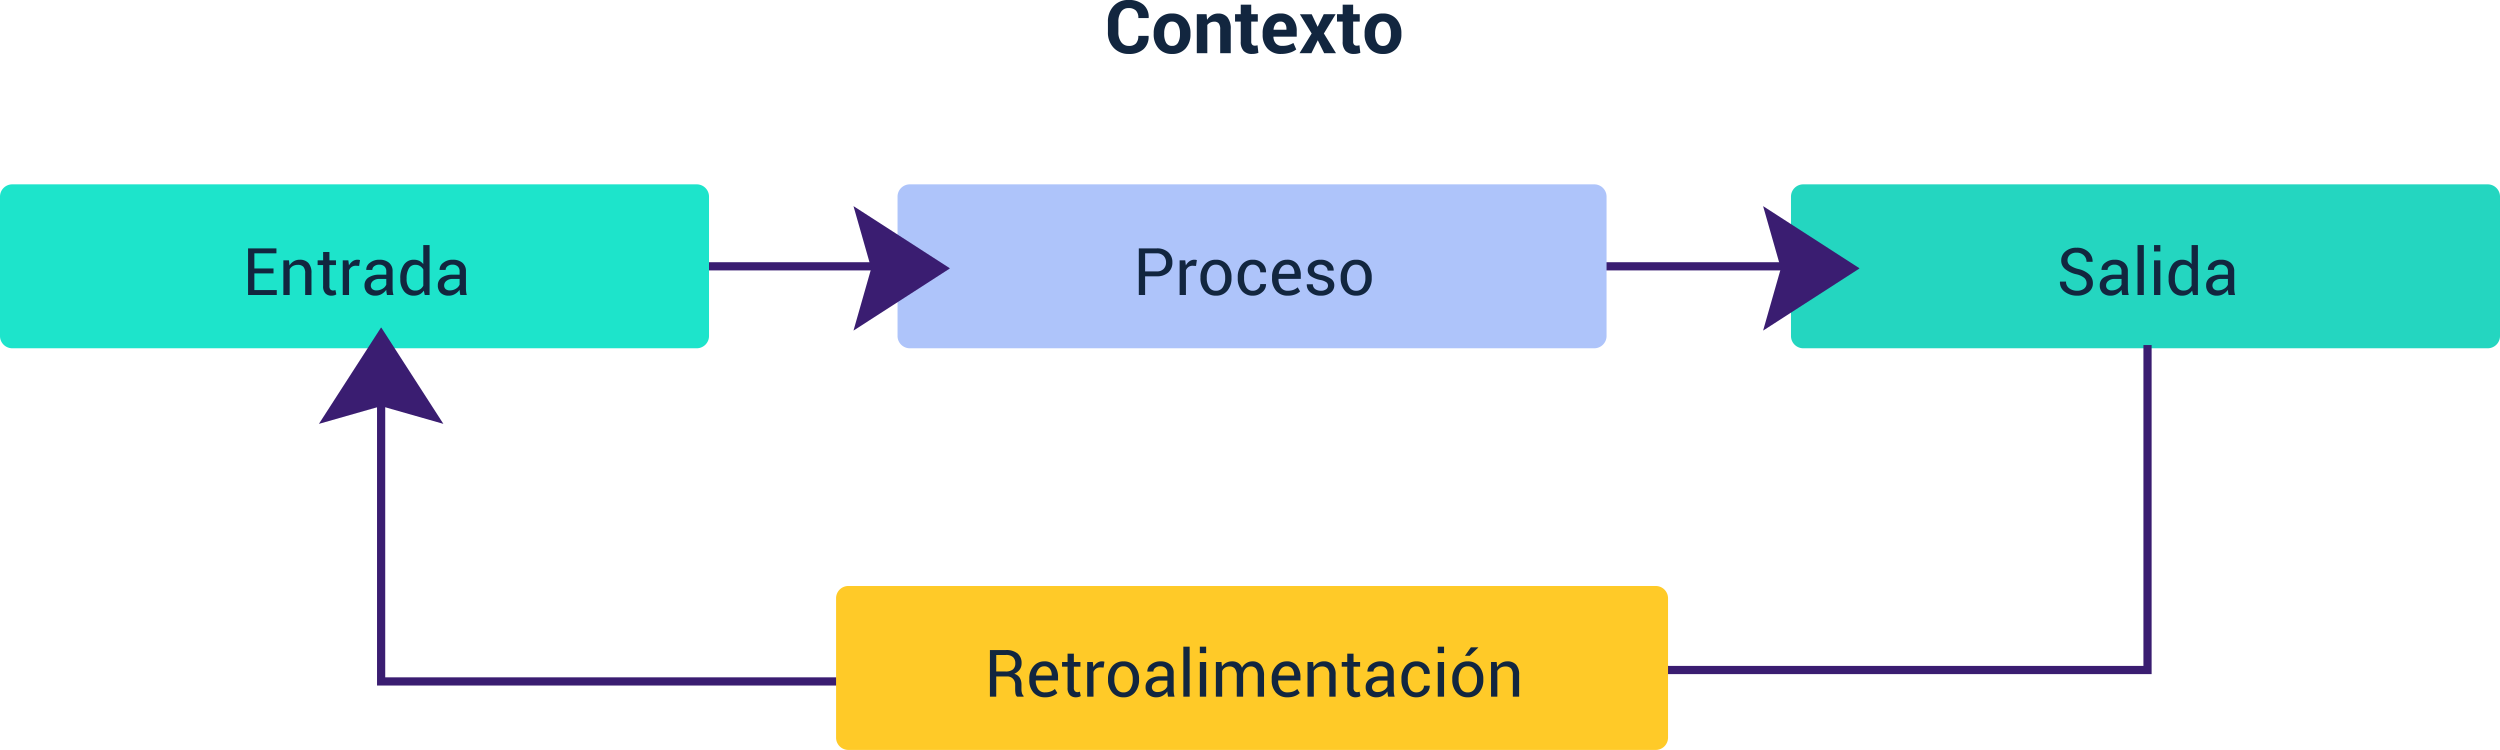 <svg xmlns="http://www.w3.org/2000/svg" width="610" height="182.981" viewBox="0 0 610 182.981">
  <g id="Grupo_1102275" data-name="Grupo 1102275" transform="translate(-504.75 -2149.019)">
    <path id="Trazado_883806" data-name="Trazado 883806" d="M-25.761-4.236l.018.053A4.006,4.006,0,0,1-26.991-.976,5.089,5.089,0,0,1-30.533.185,4.906,4.906,0,0,1-34.251-1.3a5.312,5.312,0,0,1-1.415-3.828v-2.54a5.41,5.41,0,0,1,1.38-3.828,4.7,4.7,0,0,1,3.621-1.49,5.4,5.4,0,0,1,3.656,1.143,3.934,3.934,0,0,1,1.283,3.217l-.018.053h-2.5a2.516,2.516,0,0,0-.593-1.833,2.474,2.474,0,0,0-1.833-.6,2.069,2.069,0,0,0-1.8.927,4.1,4.1,0,0,0-.646,2.4v2.558a3.98,3.98,0,0,0,.681,2.408,2.214,2.214,0,0,0,1.894.932,2.253,2.253,0,0,0,1.718-.6,2.619,2.619,0,0,0,.567-1.85Zm1.266-.606a5.1,5.1,0,0,1,1.187-3.485,4.136,4.136,0,0,1,3.287-1.358,4.18,4.18,0,0,1,3.3,1.354,5.076,5.076,0,0,1,1.2,3.489v.185a5.084,5.084,0,0,1-1.191,3.494A4.162,4.162,0,0,1-20,.185a4.173,4.173,0,0,1-3.3-1.349A5.084,5.084,0,0,1-24.5-4.658Zm2.558.185a4.137,4.137,0,0,0,.457,2.087A1.578,1.578,0,0,0-20-1.784a1.562,1.562,0,0,0,1.455-.791,4.11,4.11,0,0,0,.461-2.083v-.185a4.068,4.068,0,0,0-.466-2.065,1.576,1.576,0,0,0-1.468-.8,1.557,1.557,0,0,0-1.455.8,4.1,4.1,0,0,0-.461,2.061ZM-11.593-9.51l.114,1.362A3.478,3.478,0,0,1-10.31-9.281a3.034,3.034,0,0,1,1.556-.4,2.828,2.828,0,0,1,2.25.927A4.4,4.4,0,0,1-5.7-5.827V0H-8.271V-5.818a2.277,2.277,0,0,0-.356-1.446A1.312,1.312,0,0,0-9.694-7.69a2.241,2.241,0,0,0-1.006.215,1.965,1.965,0,0,0-.716.593V0h-2.566V-9.51ZM-.7-11.839V-9.51H.905v1.8H-.7v4.843a1.105,1.105,0,0,0,.233.791.818.818,0,0,0,.611.237,2.45,2.45,0,0,0,.352-.022,2.961,2.961,0,0,0,.343-.075L1.046-.079a5.2,5.2,0,0,1-.751.2A4.48,4.48,0,0,1-.5.185,2.735,2.735,0,0,1-2.544-.545a3.2,3.2,0,0,1-.716-2.312V-7.708H-4.649v-1.8h1.389v-2.329ZM6.609.185A4.279,4.279,0,0,1,3.287-1.121a4.784,4.784,0,0,1-1.2-3.362v-.352a5.207,5.207,0,0,1,1.16-3.5,3.944,3.944,0,0,1,3.19-1.354,3.692,3.692,0,0,1,2.94,1.173,4.637,4.637,0,0,1,1.024,3.16v1.327H4.737l-.026.053A2.569,2.569,0,0,0,5.3-2.391a1.987,1.987,0,0,0,1.578.606A5.279,5.279,0,0,0,8.345-1.96,5.971,5.971,0,0,0,9.589-2.5l.694,1.582a4.764,4.764,0,0,1-1.547.782A6.86,6.86,0,0,1,6.609.185ZM6.442-7.708a1.425,1.425,0,0,0-1.191.532,2.667,2.667,0,0,0-.505,1.411l.018.044H7.893v-.193A2.221,2.221,0,0,0,7.55-7.229,1.268,1.268,0,0,0,6.442-7.708Zm9.035,1.222h.053L16.989-9.51h2.9l-2.865,4.7L19.986,0H17.095L15.539-3.155,13.983,0h-2.9l2.962-4.808-2.874-4.7h2.883Zm8.692-5.353V-9.51h1.608v1.8H24.17v4.843a1.105,1.105,0,0,0,.233.791.818.818,0,0,0,.611.237,2.45,2.45,0,0,0,.352-.022,2.961,2.961,0,0,0,.343-.075l.211,1.854a5.2,5.2,0,0,1-.751.2,4.48,4.48,0,0,1-.8.066,2.735,2.735,0,0,1-2.043-.729,3.2,3.2,0,0,1-.716-2.312V-7.708H20.224v-1.8h1.389v-2.329Zm2.795,7a5.1,5.1,0,0,1,1.187-3.485,4.136,4.136,0,0,1,3.287-1.358,4.18,4.18,0,0,1,3.3,1.354,5.076,5.076,0,0,1,1.2,3.489v.185a5.084,5.084,0,0,1-1.191,3.494A4.162,4.162,0,0,1,31.456.185a4.173,4.173,0,0,1-3.3-1.349,5.084,5.084,0,0,1-1.191-3.494Zm2.558.185a4.137,4.137,0,0,0,.457,2.087,1.578,1.578,0,0,0,1.477.787,1.562,1.562,0,0,0,1.455-.791,4.11,4.11,0,0,0,.461-2.083v-.185a4.068,4.068,0,0,0-.466-2.065,1.576,1.576,0,0,0-1.468-.8,1.557,1.557,0,0,0-1.455.8,4.1,4.1,0,0,0-.461,2.061Z" transform="translate(810.75 2162)" fill="#12263f"/>
    <path id="Trazado_878082" data-name="Trazado 878082" d="M-7719.743-9486h58.169" transform="translate(8385.75 11700)" fill="none" stroke="#3a1d71" stroke-width="2"/>
    <path id="Trazado_878086" data-name="Trazado 878086" d="M-7719.743-9486h58.169" transform="translate(8604.75 11700)" fill="none" stroke="#3a1d71" stroke-width="2"/>
    <path id="Trazado_883807" data-name="Trazado 883807" d="M3,0H170a3,3,0,0,1,3,3V37a3,3,0,0,1-3,3H3a3,3,0,0,1-3-3V3A3,3,0,0,1,3,0Z" transform="translate(723.75 2194)" fill="#aec4fa"/>
    <path id="Trazado_883808" data-name="Trazado 883808" d="M-26.594-4.562V0h-1.539V-11.375h4.352a4.009,4.009,0,0,1,2.832.938,3.207,3.207,0,0,1,1.012,2.469,3.2,3.2,0,0,1-1.012,2.477,4.031,4.031,0,0,1-2.832.93Zm0-1.2h2.813a2.231,2.231,0,0,0,1.727-.621,2.227,2.227,0,0,0,.57-1.566,2.26,2.26,0,0,0-.574-1.578,2.21,2.21,0,0,0-1.723-.633h-2.812Zm12.422-1.328-.789-.047a1.762,1.762,0,0,0-1.027.289,1.854,1.854,0,0,0-.645.813V0h-1.539V-8.453H-16.8l.148,1.234a2.934,2.934,0,0,1,.887-1.023,2.073,2.073,0,0,1,1.215-.367,1.9,1.9,0,0,1,.328.027,2.175,2.175,0,0,1,.258.059ZM-13.086-4.3a4.654,4.654,0,0,1,1.016-3.09A3.406,3.406,0,0,1-9.312-8.609,3.439,3.439,0,0,1-6.535-7.4,4.639,4.639,0,0,1-5.516-4.3v.172A4.631,4.631,0,0,1-6.531-1.039,3.429,3.429,0,0,1-9.3.164a3.436,3.436,0,0,1-2.77-1.207,4.623,4.623,0,0,1-1.02-3.09Zm1.539.172a4.009,4.009,0,0,0,.566,2.219A1.875,1.875,0,0,0-9.3-1.039a1.87,1.87,0,0,0,1.672-.875,3.988,3.988,0,0,0,.57-2.219V-4.3a3.976,3.976,0,0,0-.574-2.211A1.882,1.882,0,0,0-9.312-7.4a1.856,1.856,0,0,0-1.668.883A4.018,4.018,0,0,0-11.547-4.3ZM-.273-1.039A1.81,1.81,0,0,0,.969-1.512,1.494,1.494,0,0,0,1.5-2.672H2.891l.023.047A2.428,2.428,0,0,1,1.977-.684,3.313,3.313,0,0,1-.273.164a3.319,3.319,0,0,1-2.75-1.211,4.674,4.674,0,0,1-.969-3.016v-.328a4.654,4.654,0,0,1,.973-3A3.317,3.317,0,0,1-.273-8.609a3.189,3.189,0,0,1,2.316.875,2.775,2.775,0,0,1,.871,2.148L2.9-5.539H1.5A1.865,1.865,0,0,0,1-6.855,1.658,1.658,0,0,0-.273-7.4a1.777,1.777,0,0,0-1.652.879,4.114,4.114,0,0,0-.52,2.129v.328a4.192,4.192,0,0,0,.512,2.148A1.776,1.776,0,0,0-.273-1.039ZM8.242.164A3.576,3.576,0,0,1,5.4-1a4.48,4.48,0,0,1-1.02-3.062v-.344A4.386,4.386,0,0,1,5.434-7.418,3.3,3.3,0,0,1,8-8.609a3.067,3.067,0,0,1,2.543,1.055,4.345,4.345,0,0,1,.848,2.8v.813H5.984L5.961-3.9a3.494,3.494,0,0,0,.563,2.066,1.965,1.965,0,0,0,1.719.793,3.872,3.872,0,0,0,1.371-.223,3.061,3.061,0,0,0,1.012-.613l.6,1a3.7,3.7,0,0,1-1.2.738A4.762,4.762,0,0,1,8.242.164ZM8-7.4a1.673,1.673,0,0,0-1.332.621,2.938,2.938,0,0,0-.645,1.59l.016.039H9.852v-.125A2.462,2.462,0,0,0,9.4-6.8,1.638,1.638,0,0,0,8-7.4ZM18.031-2.273a1.026,1.026,0,0,0-.387-.828,3.732,3.732,0,0,0-1.465-.562,6.146,6.146,0,0,1-2.293-.9,1.814,1.814,0,0,1-.8-1.547,2.229,2.229,0,0,1,.879-1.766,3.433,3.433,0,0,1,2.277-.734,3.4,3.4,0,0,1,2.328.781,2.239,2.239,0,0,1,.852,1.82l-.016.047H17.938a1.331,1.331,0,0,0-.48-.992A1.717,1.717,0,0,0,16.242-7.4a1.751,1.751,0,0,0-1.215.367,1.146,1.146,0,0,0-.4.875.927.927,0,0,0,.348.773,3.848,3.848,0,0,0,1.434.5,6.058,6.058,0,0,1,2.359.93,1.872,1.872,0,0,1,.8,1.57,2.226,2.226,0,0,1-.91,1.836,3.754,3.754,0,0,1-2.379.711,3.715,3.715,0,0,1-2.547-.82,2.341,2.341,0,0,1-.883-1.914l.016-.047h1.469a1.424,1.424,0,0,0,.609,1.2,2.358,2.358,0,0,0,1.336.379,2.1,2.1,0,0,0,1.285-.348A1.063,1.063,0,0,0,18.031-2.273ZM21.125-4.3a4.654,4.654,0,0,1,1.016-3.09A3.406,3.406,0,0,1,24.9-8.609,3.439,3.439,0,0,1,27.676-7.4,4.639,4.639,0,0,1,28.7-4.3v.172A4.631,4.631,0,0,1,27.68-1.039a3.429,3.429,0,0,1-2.766,1.2,3.436,3.436,0,0,1-2.77-1.207,4.623,4.623,0,0,1-1.02-3.09Zm1.539.172a4.009,4.009,0,0,0,.566,2.219,1.875,1.875,0,0,0,1.684.875,1.87,1.87,0,0,0,1.672-.875,3.988,3.988,0,0,0,.57-2.219V-4.3a3.976,3.976,0,0,0-.574-2.211A1.882,1.882,0,0,0,24.9-7.4a1.856,1.856,0,0,0-1.668.883A4.018,4.018,0,0,0,22.664-4.3Z" transform="translate(810.75 2221)" fill="#12263f"/>
    <path id="Trazado_883809" data-name="Trazado 883809" d="M3,0H170a3,3,0,0,1,3,3V37a3,3,0,0,1-3,3H3a3,3,0,0,1-3-3V3A3,3,0,0,1,3,0Z" transform="translate(941.75 2194)" fill="#24d6c0"/>
    <path id="Trazado_883810" data-name="Trazado 883810" d="M-14.875-2.867a1.711,1.711,0,0,0-.555-1.3,4.62,4.62,0,0,0-1.953-.891A6.5,6.5,0,0,1-20.09-6.32a2.655,2.655,0,0,1-.973-2.1,2.8,2.8,0,0,1,1.047-2.227,4.05,4.05,0,0,1,2.719-.891,3.971,3.971,0,0,1,2.863,1.02A3.088,3.088,0,0,1-13.4-8.141l-.023.047h-1.469a2.1,2.1,0,0,0-.676-1.6,2.431,2.431,0,0,0-1.73-.633,2.37,2.37,0,0,0-1.652.523,1.754,1.754,0,0,0-.574,1.359,1.518,1.518,0,0,0,.629,1.238,5.8,5.8,0,0,0,2.043.871,5.8,5.8,0,0,1,2.617,1.313,2.857,2.857,0,0,1,.9,2.141A2.657,2.657,0,0,1-14.418-.672a4.491,4.491,0,0,1-2.824.836,4.8,4.8,0,0,1-2.91-.922,2.81,2.81,0,0,1-1.223-2.469l.016-.047h1.469a1.912,1.912,0,0,0,.813,1.652,3.076,3.076,0,0,0,1.836.582,2.761,2.761,0,0,0,1.73-.492A1.6,1.6,0,0,0-14.875-2.867ZM-6.172,0q-.078-.383-.121-.676a4.96,4.96,0,0,1-.051-.59A3.589,3.589,0,0,1-7.465-.246a2.867,2.867,0,0,1-1.488.41,2.763,2.763,0,0,1-2.012-.676,2.486,2.486,0,0,1-.691-1.863,2.183,2.183,0,0,1,.98-1.895,4.579,4.579,0,0,1,2.66-.684h1.672v-.836A1.551,1.551,0,0,0-6.8-6.965,1.779,1.779,0,0,0-8.078-7.4a1.859,1.859,0,0,0-1.211.375,1.125,1.125,0,0,0-.461.9l-1.461.016-.016-.047a2.023,2.023,0,0,1,.863-1.687,3.578,3.578,0,0,1,2.371-.766,3.49,3.49,0,0,1,2.313.73A2.588,2.588,0,0,1-4.8-5.773V-1.7a7.923,7.923,0,0,0,.047.875A4.5,4.5,0,0,0-4.586,0ZM-8.727-1.125a2.739,2.739,0,0,0,1.508-.43,2.042,2.042,0,0,0,.875-.984V-3.914H-8.07a2.24,2.24,0,0,0-1.488.469,1.4,1.4,0,0,0-.559,1.1,1.159,1.159,0,0,0,.352.891A1.472,1.472,0,0,0-8.727-1.125ZM-.906,0H-2.445V-12.187H-.906ZM3.125,0H1.586V-8.453H3.125Zm0-10.617H1.586v-1.57H3.125ZM5.141-4.07a5.641,5.641,0,0,1,.871-3.289,2.807,2.807,0,0,1,2.441-1.25,3.027,3.027,0,0,1,1.316.273,2.7,2.7,0,0,1,.98.8v-4.648h1.539V0h-1.18l-.234-1.07a2.743,2.743,0,0,1-1.023.922A3.058,3.058,0,0,1,8.438.164,2.9,2.9,0,0,1,6.016-.957a4.659,4.659,0,0,1-.875-2.949Zm1.539.164A3.588,3.588,0,0,0,7.2-1.855a1.828,1.828,0,0,0,1.625.77A2.039,2.039,0,0,0,9.984-1.4a2.334,2.334,0,0,0,.766-.875V-6.219a2.37,2.37,0,0,0-.77-.832,2.033,2.033,0,0,0-1.137-.309,1.759,1.759,0,0,0-1.637.914A4.718,4.718,0,0,0,6.68-4.07ZM19.781,0Q19.7-.383,19.66-.676a4.96,4.96,0,0,1-.051-.59,3.589,3.589,0,0,1-1.121,1.02A2.867,2.867,0,0,1,17,.164a2.763,2.763,0,0,1-2.012-.676A2.486,2.486,0,0,1,14.3-2.375a2.183,2.183,0,0,1,.98-1.895,4.579,4.579,0,0,1,2.66-.684h1.672v-.836a1.551,1.551,0,0,0-.453-1.176A1.779,1.779,0,0,0,17.875-7.4a1.859,1.859,0,0,0-1.211.375,1.125,1.125,0,0,0-.461.9l-1.461.016-.016-.047a2.023,2.023,0,0,1,.863-1.687,3.578,3.578,0,0,1,2.371-.766,3.49,3.49,0,0,1,2.313.73,2.588,2.588,0,0,1,.875,2.105V-1.7a7.923,7.923,0,0,0,.047.875A4.5,4.5,0,0,0,21.367,0ZM17.227-1.125a2.739,2.739,0,0,0,1.508-.43,2.042,2.042,0,0,0,.875-.984V-3.914H17.883a2.24,2.24,0,0,0-1.488.469,1.4,1.4,0,0,0-.559,1.1,1.159,1.159,0,0,0,.352.891A1.472,1.472,0,0,0,17.227-1.125Z" transform="translate(1028.75 2221)" fill="#12263f"/>
    <path id="Trazado_883811" data-name="Trazado 883811" d="M3,0H170a3,3,0,0,1,3,3V37a3,3,0,0,1-3,3H3a3,3,0,0,1-3-3V3A3,3,0,0,1,3,0Z" transform="translate(504.75 2194)" fill="#1de4cb"/>
    <path id="Trazado_883812" data-name="Trazado 883812" d="M-20.262-5.273h-4.672V-1.2h5.469V0h-7.008V-11.375h6.922v1.211h-5.383v3.68h4.672Zm3.781-3.18.109,1.258a3.069,3.069,0,0,1,1.059-1.043,2.824,2.824,0,0,1,1.449-.371,2.759,2.759,0,0,1,2.117.8A3.515,3.515,0,0,1-11-5.336V0h-1.539V-5.3a2.287,2.287,0,0,0-.441-1.586,1.768,1.768,0,0,0-1.348-.469,2.386,2.386,0,0,0-1.207.285,2.072,2.072,0,0,0-.785.8V0h-1.539V-8.453Zm9.859-2.039v2.039h1.6v1.141h-1.6V-2.18a1.149,1.149,0,0,0,.246.836.89.89,0,0,0,.652.242,1.429,1.429,0,0,0,.3-.035,2.2,2.2,0,0,0,.273-.074l.211,1.055a1.36,1.36,0,0,1-.508.23,2.562,2.562,0,0,1-.664.09A1.993,1.993,0,0,1-7.605-.4,2.46,2.46,0,0,1-8.16-2.18V-7.312H-9.5V-8.453H-8.16v-2.039Zm7.25,3.4L-.16-7.141a1.762,1.762,0,0,0-1.027.289,1.854,1.854,0,0,0-.645.813V0H-3.371V-8.453H-2l.148,1.234A2.934,2.934,0,0,1-.961-8.242,2.073,2.073,0,0,1,.254-8.609a1.9,1.9,0,0,1,.328.027,2.175,2.175,0,0,1,.258.059ZM7.426,0Q7.348-.383,7.3-.676a4.96,4.96,0,0,1-.051-.59A3.589,3.589,0,0,1,6.133-.246a2.867,2.867,0,0,1-1.488.41A2.763,2.763,0,0,1,2.633-.512a2.486,2.486,0,0,1-.691-1.863,2.183,2.183,0,0,1,.98-1.895,4.579,4.579,0,0,1,2.66-.684H7.254v-.836A1.551,1.551,0,0,0,6.8-6.965,1.779,1.779,0,0,0,5.52-7.4a1.859,1.859,0,0,0-1.211.375,1.125,1.125,0,0,0-.461.9l-1.461.016-.016-.047a2.023,2.023,0,0,1,.863-1.687,3.578,3.578,0,0,1,2.371-.766,3.49,3.49,0,0,1,2.313.73,2.588,2.588,0,0,1,.875,2.105V-1.7a7.923,7.923,0,0,0,.047.875A4.5,4.5,0,0,0,9.012,0ZM4.871-1.125a2.739,2.739,0,0,0,1.508-.43,2.042,2.042,0,0,0,.875-.984V-3.914H5.527a2.24,2.24,0,0,0-1.488.469,1.4,1.4,0,0,0-.559,1.1,1.159,1.159,0,0,0,.352.891A1.472,1.472,0,0,0,4.871-1.125Zm5.8-2.945a5.641,5.641,0,0,1,.871-3.289,2.807,2.807,0,0,1,2.441-1.25,3.027,3.027,0,0,1,1.316.273,2.7,2.7,0,0,1,.98.8v-4.648h1.539V0h-1.18L16.41-1.07a2.743,2.743,0,0,1-1.023.922,3.058,3.058,0,0,1-1.414.313A2.9,2.9,0,0,1,11.551-.957a4.659,4.659,0,0,1-.875-2.949Zm1.539.164a3.588,3.588,0,0,0,.523,2.051,1.828,1.828,0,0,0,1.625.77A2.039,2.039,0,0,0,15.52-1.4a2.334,2.334,0,0,0,.766-.875V-6.219a2.37,2.37,0,0,0-.77-.832,2.033,2.033,0,0,0-1.137-.309,1.759,1.759,0,0,0-1.637.914,4.718,4.718,0,0,0-.527,2.375ZM25.316,0q-.078-.383-.121-.676a4.96,4.96,0,0,1-.051-.59,3.589,3.589,0,0,1-1.121,1.02,2.867,2.867,0,0,1-1.488.41,2.763,2.763,0,0,1-2.012-.676,2.486,2.486,0,0,1-.691-1.863,2.183,2.183,0,0,1,.98-1.895,4.579,4.579,0,0,1,2.66-.684h1.672v-.836a1.551,1.551,0,0,0-.453-1.176A1.779,1.779,0,0,0,23.41-7.4a1.859,1.859,0,0,0-1.211.375,1.125,1.125,0,0,0-.461.9l-1.461.016-.016-.047a2.023,2.023,0,0,1,.863-1.687A3.578,3.578,0,0,1,23.5-8.609a3.49,3.49,0,0,1,2.313.73,2.588,2.588,0,0,1,.875,2.105V-1.7a7.923,7.923,0,0,0,.047.875A4.5,4.5,0,0,0,26.9,0ZM22.762-1.125a2.739,2.739,0,0,0,1.508-.43,2.042,2.042,0,0,0,.875-.984V-3.914H23.418a2.24,2.24,0,0,0-1.488.469,1.4,1.4,0,0,0-.559,1.1,1.159,1.159,0,0,0,.352.891A1.472,1.472,0,0,0,22.762-1.125Z" transform="translate(591.75 2221)" fill="#12263f"/>
    <path id="Trazado_878088" data-name="Trazado 878088" d="M-7719.743-9486H-7602.6v-79.292" transform="translate(8631.346 11798.502)" fill="none" stroke="#3a1d71" stroke-width="2"/>
    <path id="Trazado_878089" data-name="Trazado 878089" d="M-7602.6-9486h-117.147v-79.292" transform="translate(8317.492 11801.289)" fill="none" stroke="#3a1d71" stroke-width="2"/>
    <path id="Trazado_878105" data-name="Trazado 878105" d="M15.188,4.333,0,0,15.151,23.5l.036-.047.037.047L30.375,0Z" transform="translate(612.938 2252.442) rotate(180)" fill="#3a1d71"/>
    <path id="Trazado_883813" data-name="Trazado 883813" d="M3,0H200a3,3,0,0,1,3,3V37a3,3,0,0,1-3,3H3a3,3,0,0,1-3-3V3A3,3,0,0,1,3,0Z" transform="translate(708.75 2292)" fill="#ffca28"/>
    <path id="Trazado_883814" data-name="Trazado 883814" d="M-62.922-4.93V0h-1.539V-11.367h3.891a4.32,4.32,0,0,1,2.852.828,2.968,2.968,0,0,1,.984,2.406,2.576,2.576,0,0,1-.457,1.523,3.1,3.1,0,0,1-1.332,1.031,2.331,2.331,0,0,1,1.348.988,3.236,3.236,0,0,1,.41,1.691v1.07a3.564,3.564,0,0,0,.117.953,1.429,1.429,0,0,0,.406.688V0h-1.586a1.273,1.273,0,0,1-.391-.781A6.453,6.453,0,0,1-58.3-1.844V-2.883a2.056,2.056,0,0,0-.539-1.484,1.908,1.908,0,0,0-1.445-.562Zm0-1.211h2.2a2.858,2.858,0,0,0,1.879-.5,1.89,1.89,0,0,0,.574-1.512,1.948,1.948,0,0,0-.559-1.488,2.461,2.461,0,0,0-1.738-.527h-2.352Zm11.93,6.3A3.576,3.576,0,0,1-53.832-1a4.48,4.48,0,0,1-1.02-3.062v-.344A4.386,4.386,0,0,1-53.8-7.418a3.3,3.3,0,0,1,2.566-1.191,3.067,3.067,0,0,1,2.543,1.055,4.345,4.345,0,0,1,.848,2.8v.813H-53.25l-.023.039a3.494,3.494,0,0,0,.563,2.066,1.965,1.965,0,0,0,1.719.793,3.872,3.872,0,0,0,1.371-.223,3.061,3.061,0,0,0,1.012-.613l.6,1a3.7,3.7,0,0,1-1.2.738A4.762,4.762,0,0,1-50.992.164ZM-51.234-7.4a1.673,1.673,0,0,0-1.332.621,2.938,2.938,0,0,0-.645,1.59l.016.039h3.813v-.125A2.462,2.462,0,0,0-49.836-6.8,1.638,1.638,0,0,0-51.234-7.4Zm7.258-3.094v2.039h1.6v1.141h-1.6V-2.18a1.149,1.149,0,0,0,.246.836.89.89,0,0,0,.652.242,1.429,1.429,0,0,0,.3-.035,2.2,2.2,0,0,0,.273-.074L-42.3-.156a1.36,1.36,0,0,1-.508.23,2.562,2.562,0,0,1-.664.09A1.993,1.993,0,0,1-44.961-.4a2.46,2.46,0,0,1-.555-1.777V-7.312h-1.344V-8.453h1.344v-2.039Zm7.25,3.4-.789-.047a1.762,1.762,0,0,0-1.027.289,1.855,1.855,0,0,0-.645.813V0h-1.539V-8.453h1.375l.148,1.234a2.934,2.934,0,0,1,.887-1.023A2.073,2.073,0,0,1-37.1-8.609a1.9,1.9,0,0,1,.328.027,2.175,2.175,0,0,1,.258.059ZM-35.641-4.3a4.654,4.654,0,0,1,1.016-3.09,3.406,3.406,0,0,1,2.758-1.215A3.439,3.439,0,0,1-29.09-7.4,4.639,4.639,0,0,1-28.07-4.3v.172a4.631,4.631,0,0,1-1.016,3.094,3.429,3.429,0,0,1-2.766,1.2,3.436,3.436,0,0,1-2.77-1.207,4.623,4.623,0,0,1-1.02-3.09Zm1.539.172a4.009,4.009,0,0,0,.566,2.219,1.875,1.875,0,0,0,1.684.875,1.87,1.87,0,0,0,1.672-.875,3.988,3.988,0,0,0,.57-2.219V-4.3a3.976,3.976,0,0,0-.574-2.211A1.882,1.882,0,0,0-31.867-7.4a1.856,1.856,0,0,0-1.668.883A4.018,4.018,0,0,0-34.1-4.3ZM-20.992,0q-.078-.383-.121-.676a4.96,4.96,0,0,1-.051-.59,3.589,3.589,0,0,1-1.121,1.02,2.867,2.867,0,0,1-1.488.41,2.763,2.763,0,0,1-2.012-.676,2.486,2.486,0,0,1-.691-1.863A2.183,2.183,0,0,1-25.5-4.27a4.579,4.579,0,0,1,2.66-.684h1.672v-.836a1.551,1.551,0,0,0-.453-1.176A1.779,1.779,0,0,0-22.9-7.4a1.859,1.859,0,0,0-1.211.375,1.125,1.125,0,0,0-.461.9l-1.461.016-.016-.047a2.023,2.023,0,0,1,.863-1.687,3.578,3.578,0,0,1,2.371-.766,3.49,3.49,0,0,1,2.313.73,2.588,2.588,0,0,1,.875,2.105V-1.7a7.923,7.923,0,0,0,.047.875A4.5,4.5,0,0,0-19.406,0Zm-2.555-1.125a2.739,2.739,0,0,0,1.508-.43,2.042,2.042,0,0,0,.875-.984V-3.914h-1.727a2.24,2.24,0,0,0-1.488.469,1.4,1.4,0,0,0-.559,1.1,1.159,1.159,0,0,0,.352.891A1.472,1.472,0,0,0-23.547-1.125ZM-15.727,0h-1.539V-12.187h1.539ZM-11.7,0h-1.539V-8.453H-11.7Zm0-10.617h-1.539v-1.57H-11.7Zm3.742,2.164.109,1.109a2.871,2.871,0,0,1,1.051-.934,3.158,3.158,0,0,1,1.48-.332,2.615,2.615,0,0,1,1.449.391,2.363,2.363,0,0,1,.91,1.172A3.162,3.162,0,0,1-1.895-8.191,2.769,2.769,0,0,1-.367-8.609a2.531,2.531,0,0,1,2.039.887,4.051,4.051,0,0,1,.75,2.668V0H.883V-5.07a2.81,2.81,0,0,0-.43-1.77,1.567,1.567,0,0,0-1.281-.52,1.631,1.631,0,0,0-1.277.547A2.381,2.381,0,0,0-2.68-5.43V0H-4.227V-5.07a2.772,2.772,0,0,0-.441-1.738,1.532,1.532,0,0,0-1.27-.551,2.115,2.115,0,0,0-1.156.289,1.867,1.867,0,0,0-.7.813V0H-9.328V-8.453ZM8.156.164A3.576,3.576,0,0,1,5.316-1,4.48,4.48,0,0,1,4.3-4.062v-.344A4.386,4.386,0,0,1,5.348-7.418,3.3,3.3,0,0,1,7.914-8.609a3.067,3.067,0,0,1,2.543,1.055,4.345,4.345,0,0,1,.848,2.8v.813H5.9L5.875-3.9a3.494,3.494,0,0,0,.563,2.066,1.965,1.965,0,0,0,1.719.793,3.872,3.872,0,0,0,1.371-.223,3.061,3.061,0,0,0,1.012-.613l.6,1a3.7,3.7,0,0,1-1.2.738A4.762,4.762,0,0,1,8.156.164ZM7.914-7.4a1.673,1.673,0,0,0-1.332.621,2.938,2.938,0,0,0-.645,1.59l.016.039H9.766v-.125A2.462,2.462,0,0,0,9.313-6.8,1.638,1.638,0,0,0,7.914-7.4Zm6.492-1.055L14.516-7.2a3.069,3.069,0,0,1,1.059-1.043,2.824,2.824,0,0,1,1.449-.371,2.759,2.759,0,0,1,2.117.8,3.515,3.515,0,0,1,.75,2.473V0H18.352V-5.3a2.287,2.287,0,0,0-.441-1.586,1.768,1.768,0,0,0-1.348-.469,2.386,2.386,0,0,0-1.207.285,2.072,2.072,0,0,0-.785.8V0H13.031V-8.453Zm9.859-2.039v2.039h1.6v1.141h-1.6V-2.18a1.149,1.149,0,0,0,.246.836.89.89,0,0,0,.652.242,1.429,1.429,0,0,0,.3-.035,2.2,2.2,0,0,0,.273-.074l.211,1.055a1.36,1.36,0,0,1-.508.23,2.562,2.562,0,0,1-.664.09A1.993,1.993,0,0,1,23.281-.4a2.46,2.46,0,0,1-.555-1.777V-7.312H21.383V-8.453h1.344v-2.039ZM32.711,0q-.078-.383-.121-.676a4.96,4.96,0,0,1-.051-.59,3.589,3.589,0,0,1-1.121,1.02,2.867,2.867,0,0,1-1.488.41,2.763,2.763,0,0,1-2.012-.676,2.486,2.486,0,0,1-.691-1.863,2.183,2.183,0,0,1,.98-1.895,4.579,4.579,0,0,1,2.66-.684h1.672v-.836a1.551,1.551,0,0,0-.453-1.176A1.779,1.779,0,0,0,30.8-7.4a1.859,1.859,0,0,0-1.211.375,1.125,1.125,0,0,0-.461.9l-1.461.016-.016-.047a2.023,2.023,0,0,1,.863-1.687,3.578,3.578,0,0,1,2.371-.766,3.49,3.49,0,0,1,2.313.73,2.588,2.588,0,0,1,.875,2.105V-1.7a7.923,7.923,0,0,0,.047.875A4.5,4.5,0,0,0,34.3,0ZM30.156-1.125a2.739,2.739,0,0,0,1.508-.43,2.042,2.042,0,0,0,.875-.984V-3.914H30.813a2.24,2.24,0,0,0-1.488.469,1.4,1.4,0,0,0-.559,1.1,1.159,1.159,0,0,0,.352.891A1.472,1.472,0,0,0,30.156-1.125Zm9.516.086a1.81,1.81,0,0,0,1.242-.473,1.494,1.494,0,0,0,.531-1.16h1.391l.023.047a2.428,2.428,0,0,1-.937,1.941,3.312,3.312,0,0,1-2.25.848,3.319,3.319,0,0,1-2.75-1.211,4.674,4.674,0,0,1-.969-3.016v-.328a4.654,4.654,0,0,1,.973-3,3.317,3.317,0,0,1,2.746-1.215,3.189,3.189,0,0,1,2.316.875,2.775,2.775,0,0,1,.871,2.148l-.016.047h-1.4a1.865,1.865,0,0,0-.5-1.316,1.658,1.658,0,0,0-1.27-.543,1.777,1.777,0,0,0-1.652.879,4.114,4.114,0,0,0-.52,2.129v.328a4.192,4.192,0,0,0,.512,2.148A1.776,1.776,0,0,0,39.672-1.039ZM46.352,0H44.813V-8.453h1.539Zm0-10.617H44.813v-1.57h1.539ZM48.359-4.3a4.654,4.654,0,0,1,1.016-3.09,3.406,3.406,0,0,1,2.758-1.215A3.439,3.439,0,0,1,54.91-7.4,4.639,4.639,0,0,1,55.93-4.3v.172a4.631,4.631,0,0,1-1.016,3.094,3.429,3.429,0,0,1-2.766,1.2,3.436,3.436,0,0,1-2.77-1.207,4.623,4.623,0,0,1-1.02-3.09Zm1.539.172a4.009,4.009,0,0,0,.566,2.219,1.875,1.875,0,0,0,1.684.875,1.87,1.87,0,0,0,1.672-.875,3.988,3.988,0,0,0,.57-2.219V-4.3a3.976,3.976,0,0,0-.574-2.211A1.882,1.882,0,0,0,52.133-7.4a1.856,1.856,0,0,0-1.668.883A4.018,4.018,0,0,0,49.9-4.3Zm2.992-7.906h1.8l.016.047L52.6-9.961H51.445Zm6.3,3.586L59.3-7.2a3.069,3.069,0,0,1,1.059-1.043A2.824,2.824,0,0,1,61.8-8.609a2.759,2.759,0,0,1,2.117.8,3.515,3.515,0,0,1,.75,2.473V0H63.133V-5.3a2.287,2.287,0,0,0-.441-1.586,1.768,1.768,0,0,0-1.348-.469,2.386,2.386,0,0,0-1.207.285,2.072,2.072,0,0,0-.785.8V0H57.813V-8.453Z" transform="translate(810.75 2319)" fill="#12263f"/>
    <path id="Trazado_878103" data-name="Trazado 878103" d="M15.188,19.162,0,23.495,15.151,0l.036.047L15.225,0l15.15,23.495Z" transform="translate(958.44 2199.313) rotate(90)" fill="#3a1d71"/>
    <path id="Trazado_878104" data-name="Trazado 878104" d="M15.188,19.162,0,23.495,15.151,0l.036.047L15.225,0l15.15,23.495Z" transform="translate(736.493 2199.313) rotate(90)" fill="#3a1d71"/>
  </g>
</svg>
